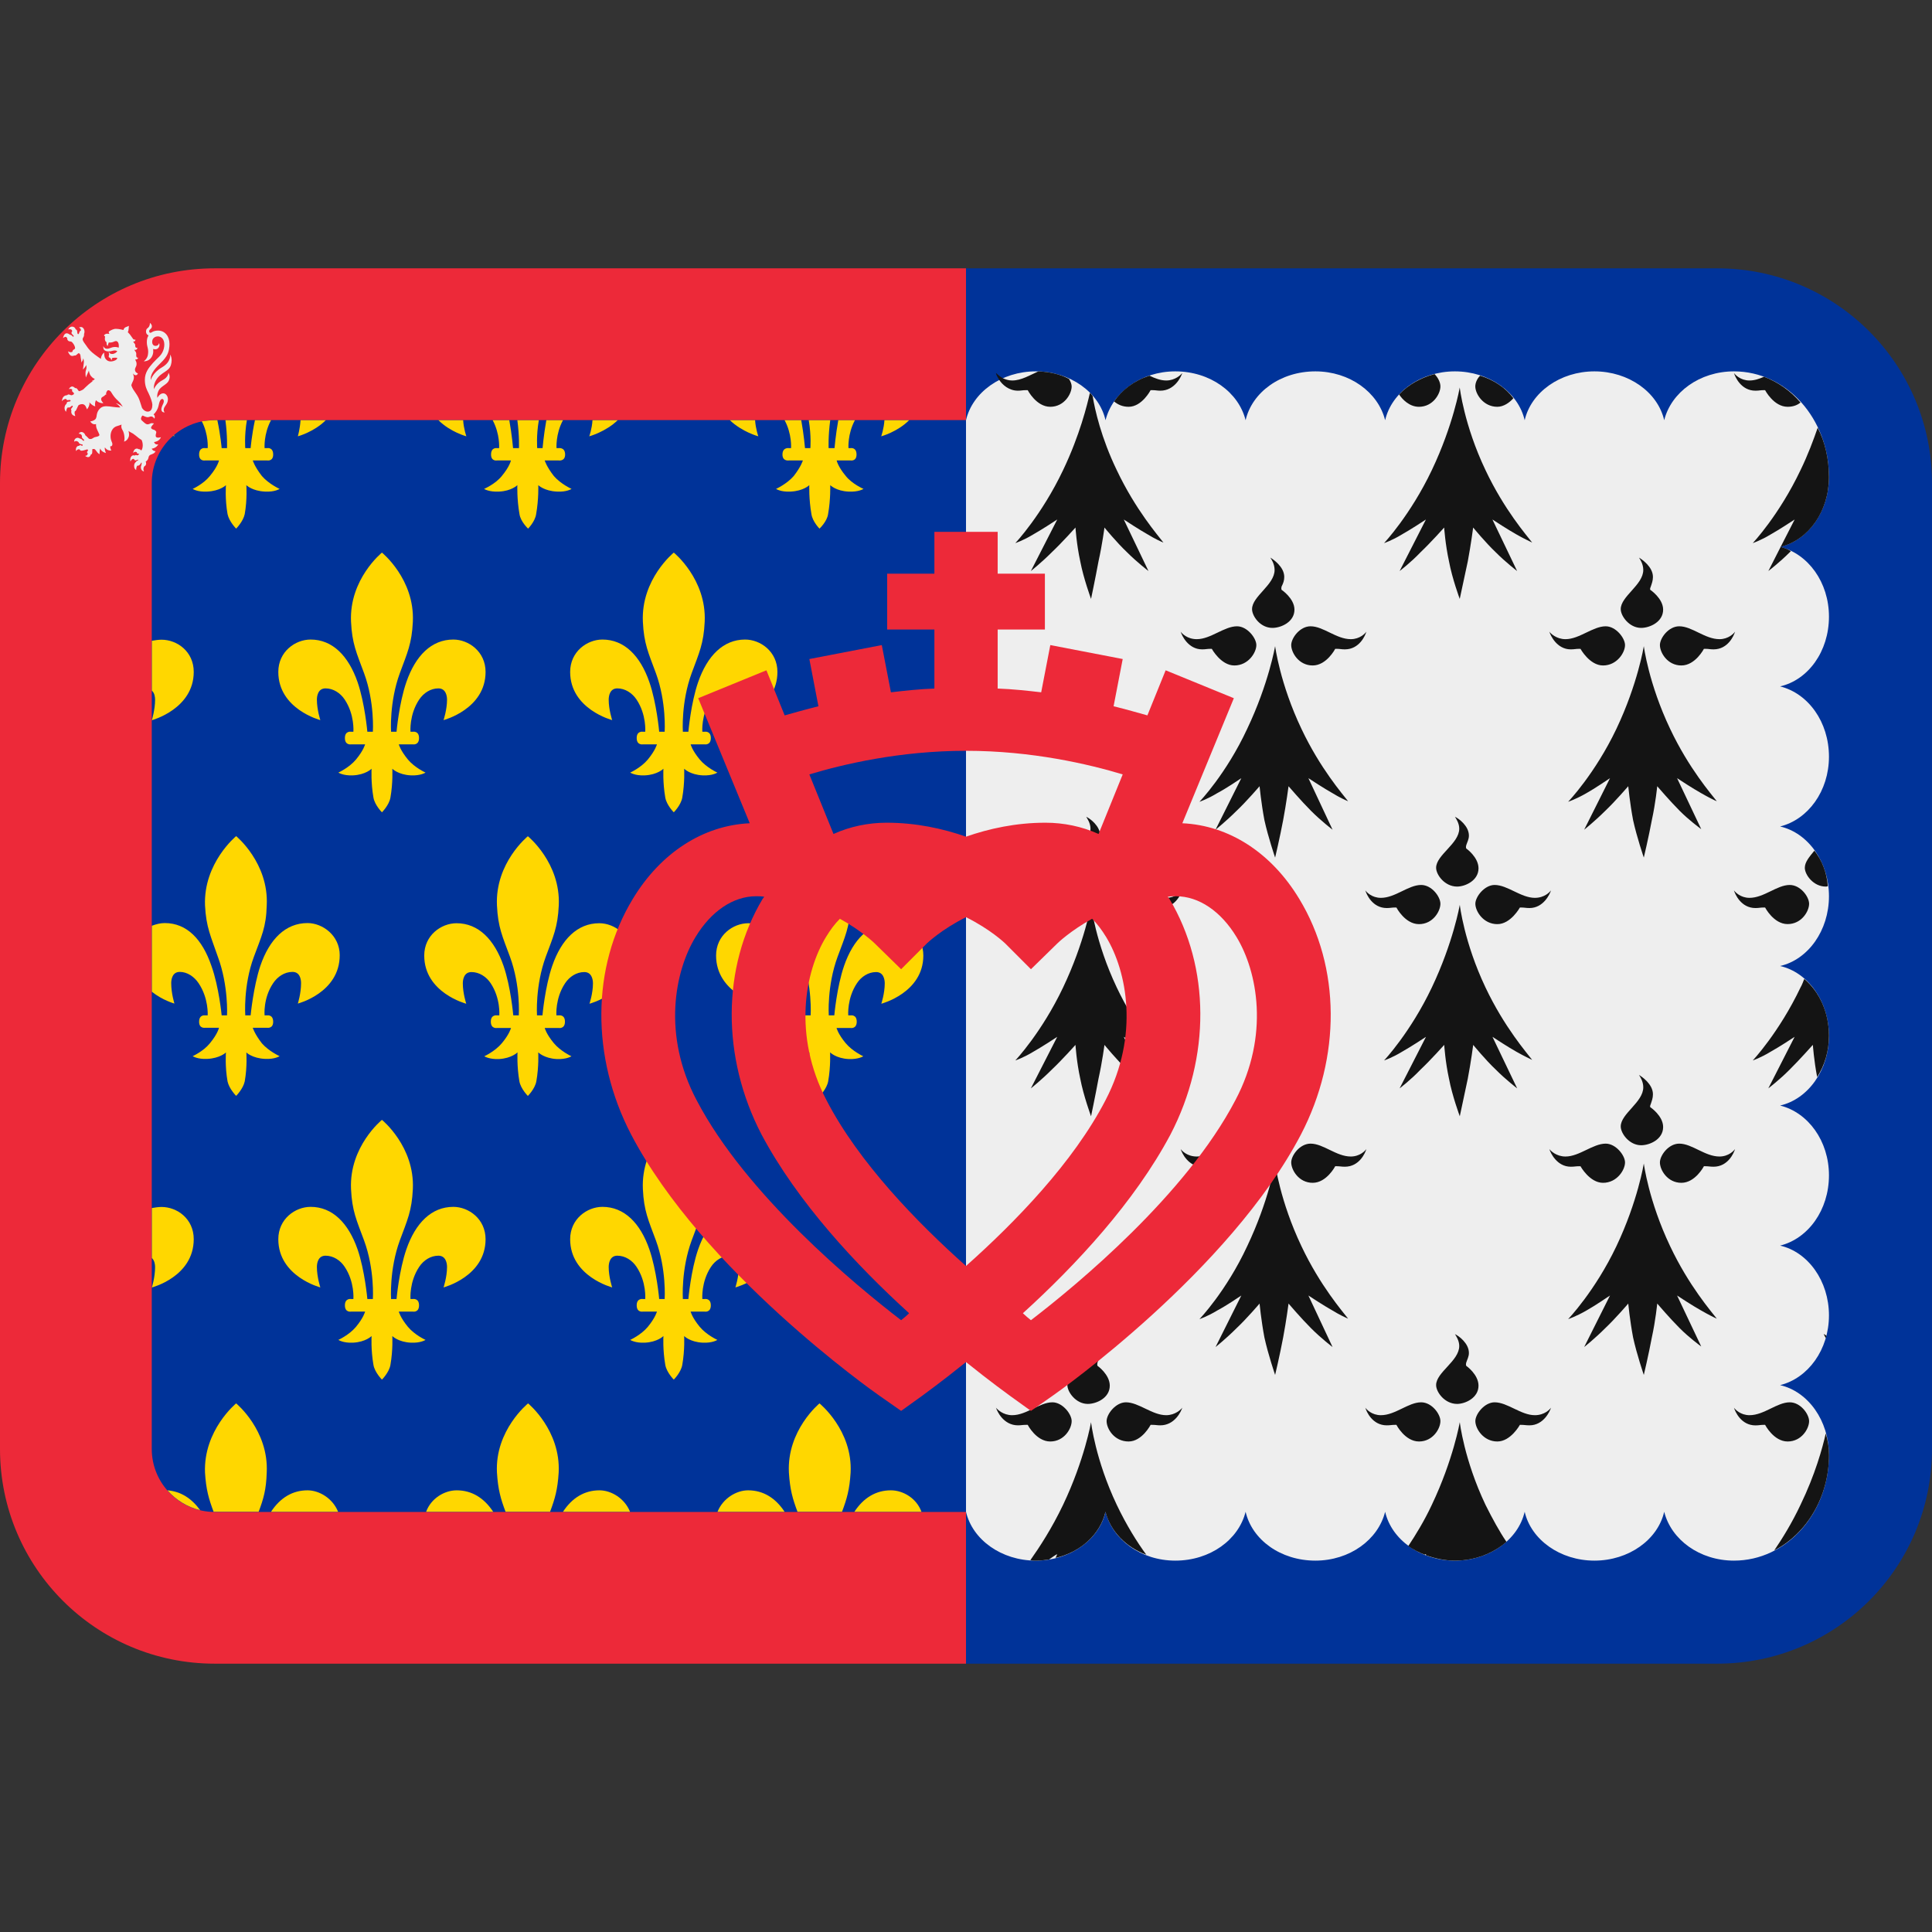 <svg xmlns:dc="http://purl.org/dc/elements/1.1/" xmlns:cc="http://creativecommons.org/ns#" xmlns:rdf="http://www.w3.org/1999/02/22-rdf-syntax-ns#" xmlns:svg="http://www.w3.org/2000/svg" xmlns="http://www.w3.org/2000/svg" viewBox="0 0 45 45" style="enable-background:new 0 0 45 45;" xml:space="preserve" version="1.1" id="svg2"><rect x="0" y="0" width="45" height="45" fill="#333333" stroke="none"/><defs id="defs6"><clipPath id="clipPath16" clipPathUnits="userSpaceOnUse"><path id="path18" d="M 0,36 36,36 36,0 0,0 0,36 Z"/></clipPath></defs><g transform="matrix(1.25,0,0,-1.25,0,45)" id="g10"><g id="g12"><g clip-path="url(#clipPath16)" id="g14"><g id="g30"><path id="path20" style="fill:#003399;fill-opacity:1;fill-rule:nonzero;stroke:none" d="m 18,31 h 14 c 2.209,0 4,-1.791 4,-4 V 9 C 36,6.791 34.209,5 32,5 H 18 Z"/></g><g id="g31"><path id="path22" style="fill:#eeeeee;fill-opacity:1;fill-rule:nonzero;stroke:none" d="m 33.17,23.21 c 0.521,-0.13 0.91,-0.66 0.91,-1.31 0,-0.64 -0.389,-1.17 -0.91,-1.3 0.521,-0.12 0.91,-0.66 0.91,-1.3 0,-0.64 -0.389,-1.18 -0.91,-1.3 0.521,-0.12 0.91,-0.66 0.91,-1.3 0,-0.64 -0.389,-1.18 -0.91,-1.3 0.521,-0.13 0.91,-0.66 0.91,-1.3 0,-0.65 -0.389,-1.18 -0.91,-1.31 0.521,-0.12 0.91,-0.66 0.91,-1.3 0,-0.64 -0.389,-1.17 -0.91,-1.3 0.521,-0.12 0.91,-0.66 0.91,-1.3 0,-1.09 -0.79,-1.97 -1.77,-1.97 -0.64,0 -1.17,0.39 -1.3,0.91 -0.12,-0.52 -0.66,-0.91 -1.3,-0.91 -0.64,0 -1.18,0.39 -1.3,0.91 -0.12,-0.52 -0.66,-0.91 -1.3,-0.91 -0.64,0 -1.18,0.39 -1.3,0.91 -0.13,-0.52 -0.66,-0.91 -1.3,-0.91 -0.65,0 -1.18,0.39 -1.3,0.91 -0.13,-0.52 -0.66,-0.91 -1.31,-0.91 -0.64,0 -1.169,0.39 -1.3,0.91 -0.119,-0.52 -0.659,-0.91 -1.3,-0.91 -0.64,0 -1.18,0.39 -1.3,0.91 v 20.34 c 0.12,0.52 0.66,0.91 1.3,0.91 0.641,0 1.181,-0.39 1.3,-0.91 0.131,0.52 0.66,0.91 1.3,0.91 0.65,0 1.18,-0.39 1.31,-0.91 0.12,0.52 0.65,0.91 1.3,0.91 0.64,0 1.17,-0.39 1.3,-0.91 0.12,0.52 0.66,0.91 1.3,0.91 0.64,0 1.18,-0.39 1.3,-0.91 0.12,0.52 0.66,0.91 1.3,0.91 0.64,0 1.18,-0.39 1.3,-0.91 0.13,0.52 0.66,0.91 1.3,0.91 0.98,0 1.77,-0.88 1.77,-1.97 0,-0.64 -0.389,-1.18 -0.91,-1.3 0.521,-0.13 0.91,-0.66 0.91,-1.3 0,-0.65 -0.389,-1.18 -0.91,-1.3"/></g><g id="g32"><path id="path30" style="fill:#141414;fill-opacity:1;fill-rule:nonzero;stroke:none" d="m 21.73,28.91 c -0.101,0 -0.211,0.04 -0.311,0.09 -0.28,-0.09 -0.509,-0.26 -0.66,-0.48 0.071,-0.06 0.16,-0.1 0.271,-0.1 0.25,0 0.41,0.31 0.41,0.31 h 0.029 c 0.071,0 0.09,-0.01 0.151,-0.01 0.269,0 0.389,0.26 0.41,0.33 -0.021,-0.03 -0.13,-0.14 -0.3,-0.14 m -0.341,-2.87 c 0.13,-0.08 0.24,-0.13 0.29,-0.15 -0.099,0.13 -0.519,0.61 -0.87,1.35 -0.29,0.6 -0.409,1.13 -0.449,1.38 -0.011,0.02 -0.03,0.04 -0.051,0.06 -0.05,-0.22 -0.189,-0.79 -0.5,-1.44 -0.399,-0.84 -0.89,-1.36 -0.89,-1.36 0,0 0.151,0.05 0.331,0.16 0.16,0.09 0.389,0.24 0.45,0.28 l -0.491,-0.96 c 0,0 0.201,0.16 0.39,0.35 0.191,0.18 0.441,0.46 0.441,0.46 0,0 0.019,-0.31 0.089,-0.63 0.061,-0.32 0.201,-0.7 0.201,-0.7 0,0 0.08,0.38 0.139,0.7 0.071,0.32 0.111,0.63 0.111,0.63 0,0 0.229,-0.28 0.42,-0.46 0.19,-0.19 0.4,-0.35 0.4,-0.35 l -0.46,0.96 c 0.06,-0.04 0.29,-0.19 0.449,-0.28 m -1.47,2.9 c -0.169,0.09 -0.36,0.13 -0.57,0.14 -0.159,-0.07 -0.319,-0.17 -0.489,-0.17 -0.07,0 -0.12,0.02 -0.17,0.04 -0.07,0.04 -0.12,0.09 -0.131,0.1 0,-0.03 0.03,-0.08 0.061,-0.13 0.059,-0.09 0.179,-0.2 0.349,-0.2 0.061,0 0.08,0.01 0.151,0.01 h 0.03 c 0,0 0.159,-0.31 0.42,-0.31 0.26,0 0.399,0.24 0.399,0.38 0,0.04 -0.019,0.09 -0.05,0.14"/><path id="path31" style="fill:#141414;fill-opacity:1;fill-rule:nonzero;stroke:none" d="m 28.6,19.27 c -0.26,0 -0.51,0.24 -0.75,0.24 -0.189,0 -0.359,-0.22 -0.359,-0.35 0,-0.14 0.149,-0.38 0.41,-0.38 0.25,0 0.42,0.31 0.42,0.31 h 0.019 c 0.071,0 0.09,-0.01 0.16,-0.01 0.26,0 0.38,0.26 0.401,0.33 -0.021,-0.03 -0.12,-0.14 -0.301,-0.14 m -0.34,-2.87 c 0.141,-0.08 0.25,-0.13 0.29,-0.15 -0.099,0.13 -0.519,0.61 -0.87,1.35 -0.399,0.84 -0.479,1.54 -0.479,1.54 0,0 -0.121,-0.7 -0.521,-1.54 -0.399,-0.84 -0.89,-1.36 -0.89,-1.36 0,0 0.151,0.05 0.331,0.16 0.16,0.09 0.389,0.24 0.45,0.28 l -0.491,-0.96 c 0,0 0.21,0.16 0.39,0.35 0.191,0.18 0.441,0.46 0.441,0.46 0,0 0.019,-0.31 0.089,-0.63 0.06,-0.32 0.201,-0.7 0.201,-0.7 0,0 0.08,0.38 0.149,0.7 0.061,0.32 0.101,0.63 0.101,0.63 0,0 0.229,-0.28 0.42,-0.46 0.189,-0.19 0.399,-0.35 0.399,-0.35 l -0.46,0.96 c 0.061,-0.04 0.29,-0.19 0.45,-0.28 m -1.779,3.11 c -0.24,0 -0.481,-0.24 -0.75,-0.24 -0.171,0 -0.271,0.11 -0.29,0.14 0.019,-0.07 0.13,-0.33 0.399,-0.33 0.071,0 0.09,0.01 0.151,0.01 h 0.029 c 0,0 0.16,-0.31 0.421,-0.31 0.26,0 0.399,0.24 0.399,0.38 0,0.13 -0.16,0.35 -0.359,0.35 m 0.84,0.68 c 0,0 -0.011,0.02 0,0.06 0.019,0.06 0.05,0.11 0.05,0.18 0,0.18 -0.191,0.32 -0.26,0.35 0.019,-0.03 0.08,-0.12 0.08,-0.22 0,-0.28 -0.431,-0.49 -0.431,-0.73 0,-0.13 0.16,-0.35 0.391,-0.35 0.149,0 0.399,0.11 0.399,0.34 0,0.21 -0.229,0.37 -0.229,0.37"/><path id="path32" style="fill:#141414;fill-opacity:1;fill-rule:nonzero;stroke:none" d="m 33.62,17.76 c -0.021,-0.05 -0.04,-0.11 -0.07,-0.16 -0.4,-0.84 -0.89,-1.36 -0.89,-1.36 0,0 0.149,0.05 0.33,0.161 0.16,0.089 0.39,0.239 0.45,0.279 l -0.49,-0.96 c 0,0 0.21,0.16 0.399,0.351 0.181,0.179 0.431,0.46 0.431,0.46 0,0 0.02,-0.291 0.08,-0.601 0.14,0.221 0.22,0.48 0.22,0.77 0,0.44 -0.18,0.82 -0.46,1.06 m -0.271,1.75 c -0.239,0 -0.479,-0.24 -0.75,-0.24 -0.169,0 -0.269,0.11 -0.29,0.14 0.021,-0.07 0.131,-0.33 0.401,-0.33 0.07,0 0.09,0.01 0.15,0.01 h 0.03 c 0,0 0.16,-0.309 0.419,-0.309 0.261,0 0.401,0.239 0.401,0.379 0,0.13 -0.16,0.35 -0.361,0.35 m 0.46,0.64 c -0.089,-0.11 -0.179,-0.21 -0.179,-0.32 0,-0.13 0.16,-0.35 0.389,-0.35 0.011,0 0.031,0 0.04,0.01 -0.019,0.25 -0.109,0.48 -0.25,0.66"/><path id="path33" style="fill:#141414;fill-opacity:1;fill-rule:nonzero;stroke:none" d="m 21.73,19.27 c -0.261,0 -0.511,0.24 -0.75,0.24 -0.19,0 -0.36,-0.22 -0.36,-0.35 0,-0.14 0.139,-0.38 0.41,-0.38 0.25,0 0.41,0.31 0.41,0.31 h 0.029 c 0.071,0 0.09,-0.01 0.151,-0.01 0.269,0 0.389,0.26 0.41,0.33 -0.021,-0.03 -0.13,-0.14 -0.3,-0.14 m -0.341,-2.87 c 0.13,-0.08 0.24,-0.13 0.29,-0.15 -0.099,0.13 -0.519,0.61 -0.87,1.35 -0.399,0.84 -0.479,1.54 -0.479,1.54 0,0 -0.121,-0.7 -0.521,-1.54 -0.399,-0.84 -0.89,-1.36 -0.89,-1.36 0,0 0.151,0.05 0.331,0.16 0.16,0.09 0.389,0.24 0.45,0.28 l -0.491,-0.96 c 0,0 0.201,0.16 0.39,0.35 0.191,0.18 0.441,0.46 0.441,0.46 0,0 0.019,-0.31 0.089,-0.63 0.061,-0.32 0.201,-0.7 0.201,-0.7 0,0 0.08,0.38 0.139,0.7 0.071,0.32 0.111,0.63 0.111,0.63 0,0 0.229,-0.28 0.42,-0.46 0.19,-0.19 0.4,-0.35 0.4,-0.35 l -0.46,0.96 c 0.06,-0.04 0.29,-0.19 0.449,-0.28 m -1.779,3.11 c -0.24,0 -0.481,-0.24 -0.75,-0.24 -0.17,0 -0.28,0.11 -0.301,0.14 0.021,-0.07 0.141,-0.33 0.41,-0.33 0.061,0 0.08,0.01 0.151,0.01 h 0.03 c 0,0 0.159,-0.31 0.42,-0.31 0.26,0 0.399,0.24 0.399,0.38 0,0.13 -0.17,0.35 -0.359,0.35 m 0.84,0.68 c 0,0 -0.01,0.02 0,0.06 0.019,0.06 0.05,0.11 0.05,0.18 0,0.18 -0.191,0.32 -0.26,0.35 0.019,-0.03 0.08,-0.12 0.08,-0.22 0,-0.28 -0.431,-0.49 -0.431,-0.73 0,-0.13 0.16,-0.35 0.38,-0.35 0.16,0 0.41,0.11 0.41,0.34 0,0.21 -0.229,0.37 -0.229,0.37"/><path id="path34" style="fill:#141414;fill-opacity:1;fill-rule:nonzero;stroke:none" d="m 25.17,14.45 c -0.27,0 -0.51,0.24 -0.75,0.24 -0.2,0 -0.36,-0.22 -0.36,-0.35 0,-0.14 0.14,-0.38 0.4,-0.38 0.26,0 0.42,0.309 0.42,0.309 h 0.03 c 0.06,0 0.08,-0.009 0.15,-0.009 0.27,0 0.381,0.259 0.4,0.33 -0.019,-0.031 -0.12,-0.14 -0.29,-0.14 m -0.05,-3.021 c -0.1,0.13 -0.52,0.611 -0.87,1.351 -0.4,0.84 -0.49,1.54 -0.49,1.54 0,0 -0.12,-0.7 -0.52,-1.54 -0.39,-0.84 -0.89,-1.36 -0.89,-1.36 0,0 0.15,0.05 0.33,0.16 0.17,0.09 0.39,0.24 0.45,0.28 l -0.48,-0.96 c 0,0 0.2,0.159 0.39,0.35 0.191,0.179 0.43,0.46 0.43,0.46 0,0 0.03,-0.31 0.09,-0.63 0.07,-0.32 0.2,-0.7 0.2,-0.7 0,0 0.09,0.38 0.15,0.7 0.06,0.32 0.1,0.63 0.1,0.63 0,0 0.24,-0.281 0.42,-0.46 0.19,-0.191 0.4,-0.35 0.4,-0.35 l -0.45,0.96 c 0.061,-0.04 0.29,-0.19 0.45,-0.28 0.13,-0.08 0.24,-0.13 0.29,-0.151 m -2.07,3.261 c -0.24,0 -0.49,-0.24 -0.75,-0.24 -0.18,0 -0.28,0.109 -0.3,0.14 0.02,-0.071 0.14,-0.33 0.4,-0.33 0.07,0 0.09,0.009 0.15,0.009 h 0.03 c 0,0 0.17,-0.309 0.42,-0.309 0.26,0 0.41,0.24 0.41,0.38 0,0.13 -0.17,0.35 -0.36,0.35 m 0.83,0.68 c 0,0 -0.01,0.019 0,0.059 0.03,0.061 0.05,0.111 0.05,0.181 0,0.19 -0.21,0.33 -0.26,0.36 0.021,-0.03 0.08,-0.121 0.08,-0.23 0,-0.28 -0.42,-0.49 -0.42,-0.73 0,-0.13 0.151,-0.35 0.38,-0.35 0.16,0 0.41,0.109 0.41,0.34 0,0.21 -0.24,0.37 -0.24,0.37"/><path id="path35" style="fill:#141414;fill-opacity:1;fill-rule:nonzero;stroke:none" d="m 32.04,14.45 c -0.271,0 -0.51,0.24 -0.75,0.24 -0.2,0 -0.36,-0.22 -0.36,-0.35 0,-0.14 0.14,-0.38 0.4,-0.38 0.26,0 0.42,0.309 0.42,0.309 h 0.03 c 0.06,0 0.08,-0.009 0.15,-0.009 0.27,0 0.38,0.259 0.4,0.33 -0.02,-0.031 -0.12,-0.14 -0.29,-0.14 m -0.05,-3.021 c -0.1,0.13 -0.52,0.611 -0.87,1.351 -0.4,0.84 -0.49,1.54 -0.49,1.54 0,0 -0.111,-0.7 -0.51,-1.54 -0.4,-0.84 -0.9,-1.36 -0.9,-1.36 0,0 0.15,0.05 0.34,0.16 0.16,0.09 0.38,0.24 0.44,0.28 l -0.481,-0.96 c 0,0 0.201,0.159 0.391,0.35 0.19,0.179 0.43,0.46 0.43,0.46 0,0 0.03,-0.31 0.09,-0.63 0.07,-0.32 0.2,-0.7 0.2,-0.7 0,0 0.09,0.38 0.15,0.7 0.07,0.32 0.1,0.63 0.1,0.63 0,0 0.24,-0.281 0.42,-0.46 0.17,-0.17 0.36,-0.31 0.4,-0.34 l -0.45,0.95 c 0.06,-0.04 0.29,-0.19 0.45,-0.28 0.14,-0.08 0.24,-0.13 0.29,-0.151 m -2.07,3.261 c -0.24,0 -0.49,-0.24 -0.75,-0.24 -0.17,0 -0.28,0.109 -0.3,0.14 0.02,-0.071 0.14,-0.33 0.399,-0.33 0.071,0 0.091,0.009 0.151,0.009 h 0.03 c 0,0 0.17,-0.309 0.42,-0.309 0.26,0 0.41,0.24 0.41,0.38 0,0.13 -0.17,0.35 -0.36,0.35 m 0.83,0.68 c 0,0 -0.01,0.019 0.01,0.059 0.02,0.061 0.04,0.111 0.04,0.181 0,0.19 -0.21,0.33 -0.26,0.36 0.02,-0.03 0.08,-0.121 0.08,-0.23 0,-0.28 -0.42,-0.49 -0.42,-0.73 0,-0.13 0.16,-0.35 0.38,-0.35 0.16,0 0.41,0.109 0.41,0.34 0,0.21 -0.24,0.37 -0.24,0.37"/><path id="path36" style="fill:#141414;fill-opacity:1;fill-rule:nonzero;stroke:none" d="m 28.6,9.63 c -0.26,0 -0.51,0.24 -0.75,0.24 -0.189,0 -0.359,-0.219 -0.359,-0.35 0,-0.14 0.149,-0.38 0.41,-0.38 0.25,0 0.42,0.31 0.42,0.31 h 0.019 c 0.071,0 0.09,-0.009 0.16,-0.009 0.26,0 0.38,0.259 0.401,0.329 -0.021,-0.03 -0.12,-0.14 -0.301,-0.14 m -0.92,-1.67 c -0.399,0.84 -0.479,1.54 -0.479,1.54 0,0 -0.121,-0.7 -0.521,-1.54 -0.14,-0.3 -0.3,-0.559 -0.439,-0.769 0.089,-0.061 0.2,-0.121 0.309,-0.161 0.01,0.01 0.01,0.01 0.021,0.01 v -0.02 c 0.17,-0.06 0.349,-0.1 0.54,-0.1 0.38,0 0.719,0.14 0.96,0.35 -0.13,0.19 -0.261,0.43 -0.391,0.69 m -1.199,1.91 c -0.24,0 -0.481,-0.24 -0.75,-0.24 -0.171,0 -0.271,0.11 -0.29,0.14 0.019,-0.07 0.13,-0.329 0.399,-0.329 0.071,0 0.09,0.009 0.151,0.009 h 0.029 c 0,0 0.16,-0.31 0.421,-0.31 0.26,0 0.399,0.24 0.399,0.38 0,0.131 -0.16,0.35 -0.359,0.35 m 0.84,0.68 c 0,0 -0.011,0.02 0,0.06 0.019,0.06 0.05,0.11 0.05,0.18 0,0.18 -0.191,0.32 -0.26,0.35 0.019,-0.03 0.08,-0.12 0.08,-0.22 0,-0.28 -0.431,-0.49 -0.431,-0.729 0,-0.131 0.16,-0.351 0.391,-0.351 0.149,0 0.399,0.11 0.399,0.34 0,0.21 -0.229,0.37 -0.229,0.37"/><path id="path37" style="fill:#141414;fill-opacity:1;fill-rule:nonzero;stroke:none" d="m 34.02,9.29 c -0.06,-0.271 -0.199,-0.771 -0.47,-1.33 -0.16,-0.34 -0.34,-0.63 -0.49,-0.85 0.601,0.31 1.021,0.99 1.021,1.78 0,0.14 -0.021,0.27 -0.061,0.4 m -0.67,0.58 c -0.239,0 -0.479,-0.24 -0.75,-0.24 -0.17,0 -0.269,0.11 -0.29,0.139 0.021,-0.069 0.131,-0.329 0.4,-0.329 0.071,0 0.09,0.01 0.151,0.01 h 0.029 c 0,0 0.16,-0.31 0.42,-0.31 0.261,0 0.4,0.24 0.4,0.379 0,0.131 -0.16,0.351 -0.36,0.351 m 0.631,1.27 c 0.01,-0.01 0.019,-0.04 0.039,-0.07 0.011,0.01 0.011,0.03 0.011,0.04 -0.021,0.02 -0.04,0.03 -0.05,0.03"/><path id="path38" style="fill:#141414;fill-opacity:1;fill-rule:nonzero;stroke:none" d="m 21.73,9.63 c -0.261,0 -0.511,0.24 -0.75,0.24 -0.19,0 -0.36,-0.219 -0.36,-0.35 0,-0.14 0.139,-0.38 0.41,-0.38 0.25,0 0.41,0.31 0.41,0.31 h 0.029 c 0.071,0 0.09,-0.009 0.151,-0.009 0.269,0 0.389,0.259 0.41,0.329 -0.021,-0.03 -0.13,-0.14 -0.3,-0.14 m -0.921,-1.67 c -0.399,0.84 -0.479,1.54 -0.479,1.54 0,0 -0.121,-0.7 -0.521,-1.54 -0.21,-0.44 -0.439,-0.79 -0.609,-1.03 0.03,-0.01 0.069,-0.01 0.099,-0.01 0.09,0 0.17,0.01 0.25,0.021 l 0.01,0.009 c 0.061,0.04 0.11,0.08 0.141,0.09 l -0.031,-0.07 c 0.47,0.11 0.831,0.44 0.93,0.86 0.091,-0.36 0.381,-0.66 0.761,-0.8 -0.17,0.23 -0.37,0.55 -0.551,0.93 m -1.199,1.91 c -0.24,0 -0.481,-0.24 -0.75,-0.24 -0.17,0 -0.28,0.11 -0.301,0.14 0.021,-0.07 0.141,-0.329 0.41,-0.329 0.061,0 0.08,0.009 0.151,0.009 h 0.03 c 0,0 0.159,-0.31 0.42,-0.31 0.26,0 0.399,0.24 0.399,0.38 0,0.131 -0.17,0.35 -0.359,0.35 m 0.84,0.68 c 0,0 -0.01,0.02 0,0.06 0.019,0.06 0.05,0.11 0.05,0.18 0,0.18 -0.191,0.32 -0.26,0.35 0.019,-0.03 0.08,-0.12 0.08,-0.22 0,-0.28 -0.431,-0.49 -0.431,-0.729 0,-0.131 0.16,-0.351 0.38,-0.351 0.16,0 0.41,0.11 0.41,0.34 0,0.21 -0.229,0.37 -0.229,0.37"/><path id="path39" style="fill:#141414;fill-opacity:1;fill-rule:nonzero;stroke:none" d="m 25.17,24.09 c -0.27,0 -0.51,0.24 -0.75,0.24 -0.2,0 -0.36,-0.22 -0.36,-0.35 0,-0.14 0.14,-0.38 0.4,-0.38 0.26,0 0.42,0.31 0.42,0.31 h 0.03 c 0.06,0 0.08,-0.01 0.15,-0.01 0.27,0 0.381,0.26 0.4,0.33 -0.019,-0.03 -0.12,-0.14 -0.29,-0.14 m -0.05,-3.02 c -0.1,0.13 -0.52,0.61 -0.87,1.35 -0.4,0.84 -0.49,1.54 -0.49,1.54 0,0 -0.12,-0.7 -0.52,-1.54 -0.39,-0.84 -0.89,-1.36 -0.89,-1.36 0,0 0.15,0.05 0.33,0.16 0.17,0.09 0.39,0.24 0.45,0.28 l -0.48,-0.96 c 0,0 0.2,0.16 0.39,0.35 0.191,0.18 0.43,0.46 0.43,0.46 0,0 0.03,-0.31 0.09,-0.63 0.07,-0.32 0.2,-0.7 0.2,-0.7 0,0 0.09,0.38 0.15,0.7 0.06,0.32 0.1,0.63 0.1,0.63 0,0 0.24,-0.28 0.42,-0.46 0.19,-0.19 0.4,-0.35 0.4,-0.35 l -0.45,0.96 c 0.061,-0.04 0.29,-0.19 0.45,-0.28 0.13,-0.08 0.24,-0.13 0.29,-0.15 m -2.07,3.26 c -0.24,0 -0.49,-0.24 -0.75,-0.24 -0.18,0 -0.28,0.11 -0.3,0.14 0.02,-0.07 0.14,-0.33 0.4,-0.33 0.07,0 0.09,0.01 0.15,0.01 h 0.03 c 0,0 0.17,-0.31 0.42,-0.31 0.26,0 0.41,0.24 0.41,0.38 0,0.13 -0.17,0.35 -0.36,0.35 m 0.83,0.68 c 0,0 -0.01,0.02 0,0.06 0.03,0.06 0.05,0.11 0.05,0.18 0,0.19 -0.21,0.33 -0.26,0.36 0.021,-0.03 0.08,-0.12 0.08,-0.23 0,-0.28 -0.42,-0.49 -0.42,-0.73 0,-0.13 0.151,-0.35 0.38,-0.35 0.16,0 0.41,0.11 0.41,0.34 0,0.21 -0.24,0.37 -0.24,0.37"/><path id="path40" style="fill:#141414;fill-opacity:1;fill-rule:nonzero;stroke:none" d="m 32.04,24.09 c -0.271,0 -0.51,0.24 -0.75,0.24 -0.2,0 -0.36,-0.22 -0.36,-0.35 0,-0.14 0.14,-0.38 0.4,-0.38 0.26,0 0.42,0.31 0.42,0.31 h 0.03 c 0.06,0 0.08,-0.01 0.15,-0.01 0.27,0 0.38,0.26 0.4,0.33 -0.02,-0.03 -0.12,-0.14 -0.29,-0.14 m -0.05,-3.02 c -0.1,0.13 -0.52,0.61 -0.87,1.35 -0.4,0.84 -0.49,1.54 -0.49,1.54 0,0 -0.111,-0.7 -0.51,-1.54 -0.4,-0.84 -0.9,-1.36 -0.9,-1.36 0,0 0.15,0.05 0.34,0.16 0.16,0.09 0.38,0.24 0.44,0.28 l -0.481,-0.96 c 0,0 0.201,0.16 0.391,0.35 0.19,0.18 0.43,0.46 0.43,0.46 0,0 0.03,-0.31 0.09,-0.63 0.07,-0.32 0.2,-0.7 0.2,-0.7 0,0 0.09,0.38 0.15,0.7 0.07,0.32 0.1,0.63 0.1,0.63 0,0 0.24,-0.28 0.42,-0.46 0.17,-0.17 0.36,-0.31 0.4,-0.34 l -0.45,0.95 c 0.06,-0.04 0.29,-0.19 0.45,-0.28 0.14,-0.08 0.24,-0.13 0.29,-0.15 m -2.07,3.26 c -0.24,0 -0.49,-0.24 -0.75,-0.24 -0.17,0 -0.28,0.11 -0.3,0.14 0.02,-0.07 0.14,-0.33 0.399,-0.33 0.071,0 0.091,0.01 0.151,0.01 h 0.03 c 0,0 0.17,-0.31 0.42,-0.31 0.26,0 0.41,0.24 0.41,0.38 0,0.13 -0.17,0.35 -0.36,0.35 m 0.83,0.68 c 0,0 -0.01,0.02 0.01,0.06 0.02,0.06 0.04,0.11 0.04,0.18 0,0.19 -0.21,0.33 -0.26,0.36 0.02,-0.03 0.08,-0.12 0.08,-0.23 0,-0.28 -0.42,-0.49 -0.42,-0.73 0,-0.13 0.16,-0.35 0.38,-0.35 0.16,0 0.41,0.11 0.41,0.34 0,0.21 -0.24,0.37 -0.24,0.37"/><path id="path41" style="fill:#141414;fill-opacity:1;fill-rule:nonzero;stroke:none" d="m 27.58,29 c -0.061,-0.06 -0.09,-0.14 -0.09,-0.2 0,-0.14 0.15,-0.38 0.41,-0.38 0.119,0 0.23,0.08 0.3,0.16 -0.141,0.19 -0.36,0.34 -0.62,0.42 m 0.68,-2.96 c 0.14,-0.08 0.25,-0.13 0.29,-0.15 -0.1,0.13 -0.52,0.61 -0.87,1.35 -0.4,0.84 -0.48,1.54 -0.48,1.54 0,0 -0.12,-0.7 -0.52,-1.54 -0.4,-0.84 -0.89,-1.36 -0.89,-1.36 0,0 0.15,0.05 0.33,0.16 0.16,0.09 0.39,0.24 0.45,0.28 l -0.49,-0.96 c 0,0 0.21,0.16 0.39,0.35 0.19,0.18 0.44,0.46 0.44,0.46 0,0 0.02,-0.31 0.09,-0.63 0.059,-0.32 0.2,-0.7 0.2,-0.7 0,0 0.08,0.38 0.15,0.7 0.06,0.32 0.1,0.63 0.1,0.63 0,0 0.23,-0.28 0.42,-0.46 0.189,-0.19 0.399,-0.35 0.399,-0.35 l -0.46,0.96 c 0.061,-0.04 0.291,-0.19 0.451,-0.28 m -1.53,2.99 c -0.26,-0.07 -0.49,-0.2 -0.66,-0.38 0.06,-0.09 0.19,-0.23 0.37,-0.23 0.26,0 0.4,0.24 0.4,0.38 0,0.07 -0.04,0.16 -0.11,0.23"/><path id="path42" style="fill:#141414;fill-opacity:1;fill-rule:nonzero;stroke:none" d="m 33.18,25.81 -0.229,-0.45 c 0,0 0.209,0.16 0.399,0.35 0.011,0.01 0.011,0.01 0.02,0.02 -0.06,0.04 -0.12,0.06 -0.19,0.08 m 0.69,2.22 c -0.08,-0.23 -0.179,-0.5 -0.32,-0.79 -0.399,-0.84 -0.89,-1.36 -0.89,-1.36 0,0 0.15,0.05 0.331,0.16 0.16,0.09 0.389,0.24 0.45,0.28 l -0.261,-0.51 c 0.521,0.13 0.9,0.66 0.9,1.3 0,0.33 -0.07,0.65 -0.21,0.92 m -1,0.95 c -0.089,-0.04 -0.179,-0.07 -0.27,-0.07 -0.17,0 -0.27,0.11 -0.29,0.14 0.02,-0.07 0.131,-0.33 0.4,-0.33 0.071,0 0.09,0.01 0.151,0.01 h 0.029 c 0,0 0.16,-0.31 0.42,-0.31 0.1,0 0.181,0.03 0.24,0.08 -0.189,0.22 -0.42,0.38 -0.68,0.48"/></g><g id="g33"><path id="path24" style="fill:#ed2939;fill-opacity:1;fill-rule:nonzero;stroke:none" d="M 18,5 H 4 C 1.791,5 0,6.791 0,9 v 18 c 0,2.209 1.791,4 4,4 h 14 z"/></g><g id="g34"><path id="path26" style="fill:#003399;fill-opacity:1;fill-rule:nonzero;stroke:none" d="M 18,28.172 H 4 c -0.646,0 -1.172,-0.526 -1.172,-1.172 v -18 c 0,-0.647 0.526,-1.173 1.172,-1.173 h 14 z"/></g><g id="g35"><path id="path43" style="fill:#ffd700;fill-opacity:1;fill-rule:nonzero;stroke:none" d="m 3.61,23.48 c 0,-0.69 -0.78,-0.9 -0.78,-0.9 0,0 0.06,0.2 0.06,0.38 0,0.05 -0.01,0.13 -0.06,0.17 v 0.93 c 0.06,0.01 0.12,0.02 0.18,0.02 0.29,0 0.6,-0.22 0.6,-0.6"/><path id="path44" style="fill:#ffd700;fill-opacity:1;fill-rule:nonzero;stroke:none" d="m 3.61,12.91 c 0,-0.7 -0.78,-0.9 -0.78,-0.9 0,0 0.06,0.19 0.06,0.379 0,0.051 -0.01,0.121 -0.06,0.17 v 0.931 c 0.06,0.01 0.12,0.02 0.18,0.02 0.29,0 0.6,-0.22 0.6,-0.6"/><path id="path45" style="fill:#ffd700;fill-opacity:1;fill-rule:nonzero;stroke:none" d="m 3.24,27.89 c 0.01,-0.01 0.01,-0.02 0.01,-0.02 0,0 -0.01,0 -0.02,0.01 0,0.01 0.01,0.01 0.01,0.01"/><path id="path46" style="fill:#ffd700;fill-opacity:1;fill-rule:nonzero;stroke:none" d="m 4.88,27.13 c 0.13,-0.15 0.33,-0.24 0.33,-0.24 0,0 -0.09,-0.06 -0.27,-0.05 -0.24,0.01 -0.35,0.12 -0.35,0.12 0,0 0.02,-0.26 -0.03,-0.54 -0.03,-0.14 -0.16,-0.27 -0.16,-0.27 0,0 -0.13,0.13 -0.16,0.27 -0.05,0.28 -0.03,0.54 -0.03,0.54 0,0 -0.11,-0.11 -0.35,-0.12 -0.18,-0.01 -0.27,0.05 -0.27,0.05 0,0 0.2,0.09 0.32,0.24 0.15,0.18 0.17,0.29 0.17,0.29 h -0.26 c 0,0 -0.11,-0.02 -0.11,0.11 0,0.14 0.11,0.12 0.11,0.12 h 0.05 c 0,0 0.02,0.25 -0.11,0.5 0.08,0.01 0.16,0.02 0.24,0.02 h 0.05 c 0.06,-0.28 0.08,-0.52 0.08,-0.52 h 0.1 c 0,0 0.01,0.22 -0.03,0.52 h 0.4 c -0.05,-0.3 -0.03,-0.52 -0.03,-0.52 h 0.1 c 0,0 0.02,0.24 0.08,0.52 h 0.3 c -0.14,-0.26 -0.12,-0.52 -0.12,-0.52 h 0.05 c 0,0 0.11,0.02 0.11,-0.12 0,-0.13 -0.11,-0.11 -0.11,-0.11 h -0.27 c 0,0 0.03,-0.11 0.17,-0.29"/><path id="path47" style="fill:#ffd700;fill-opacity:1;fill-rule:nonzero;stroke:none" d="m 6.07,28.17 c -0.22,-0.22 -0.52,-0.3 -0.52,-0.3 0,0 0.04,0.14 0.05,0.3 z"/><path id="path48" style="fill:#ffd700;fill-opacity:1;fill-rule:nonzero;stroke:none" d="m 6.33,18.2 c 0,-0.7 -0.78,-0.9 -0.78,-0.9 0,0 0.06,0.19 0.06,0.38 0,0.07 -0.02,0.21 -0.16,0.21 -0.15,0 -0.28,-0.09 -0.36,-0.21 -0.19,-0.28 -0.16,-0.6 -0.16,-0.6 h 0.05 c 0,0 0.11,0.019 0.11,-0.12 0,-0.13 -0.11,-0.111 -0.11,-0.111 h -0.27 c 0,0 0.03,-0.109 0.17,-0.29 0.13,-0.149 0.33,-0.239 0.33,-0.239 0,0 -0.09,-0.06 -0.27,-0.051 -0.24,0.011 -0.35,0.12 -0.35,0.12 0,0 0.02,-0.259 -0.03,-0.54 -0.03,-0.139 -0.16,-0.269 -0.16,-0.269 0,0 -0.13,0.13 -0.16,0.269 -0.05,0.281 -0.03,0.54 -0.03,0.54 0,0 -0.11,-0.109 -0.35,-0.12 -0.18,-0.009 -0.27,0.051 -0.27,0.051 0,0 0.2,0.09 0.32,0.239 0.15,0.181 0.17,0.29 0.17,0.29 h -0.26 c 0,0 -0.11,-0.019 -0.11,0.111 0,0.139 0.11,0.12 0.11,0.12 h 0.05 c 0,0 0.02,0.32 -0.17,0.6 -0.08,0.12 -0.21,0.21 -0.35,0.21 -0.14,0 -0.16,-0.14 -0.16,-0.21 0,-0.19 0.06,-0.38 0.06,-0.38 0,0 -0.22,0.06 -0.42,0.22 v 1.23 c 0.08,0.03 0.16,0.05 0.24,0.05 0.41,0 0.7,-0.3 0.87,-0.8 0.14,-0.39 0.19,-0.92 0.19,-0.92 h 0.1 c 0,0 0.03,0.55 -0.17,1.09 -0.13,0.38 -0.22,0.55 -0.24,0.96 -0.03,0.79 0.58,1.29 0.58,1.29 0,0 0.61,-0.5 0.57,-1.29 -0.01,-0.41 -0.1,-0.58 -0.24,-0.96 -0.2,-0.54 -0.16,-1.09 -0.16,-1.09 h 0.1 c 0,0 0.05,0.53 0.18,0.92 0.17,0.5 0.47,0.8 0.88,0.8 0.28,0 0.6,-0.23 0.6,-0.6"/><path id="path49" style="fill:#ffd700;fill-opacity:1;fill-rule:nonzero;stroke:none" d="m 3.12,8.23 c 0.25,-0.021 0.45,-0.15 0.61,-0.37 -0.24,0.059 -0.45,0.189 -0.61,0.37"/><path id="path50" style="fill:#ffd700;fill-opacity:1;fill-rule:nonzero;stroke:none" d="m 4.97,8.56 c -0.01,-0.319 -0.06,-0.489 -0.15,-0.729 h -0.82 -0.02 c -0.09,0.24 -0.14,0.41 -0.16,0.729 -0.03,0.79 0.58,1.29 0.58,1.29 0,0 0.61,-0.5 0.57,-1.29"/><path id="path51" style="fill:#ffd700;fill-opacity:1;fill-rule:nonzero;stroke:none" d="m 6.3,7.83 h -1.25 c 0.17,0.26 0.4,0.4 0.68,0.4 0.22,0 0.47,-0.15 0.57,-0.4"/><path id="path52" style="fill:#ffd700;fill-opacity:1;fill-rule:nonzero;stroke:none" d="m 7.117,20.864 c 0,0 -0.133,0.132 -0.158,0.273 -0.05,0.282 -0.035,0.539 -0.035,0.539 0,0 -0.11,-0.113 -0.348,-0.124 -0.182,-0.008 -0.271,0.052 -0.271,0.052 0,0 0.201,0.091 0.328,0.243 0.144,0.174 0.17,0.283 0.17,0.283 h -0.263 c 0,0 -0.113,-0.02 -0.113,0.118 0,0.137 0.113,0.117 0.113,0.117 h 0.045 c 0,0 0.026,0.318 -0.162,0.6 -0.08,0.121 -0.212,0.208 -0.357,0.208 -0.138,0 -0.161,-0.137 -0.161,-0.211 0,-0.186 0.064,-0.38 0.064,-0.38 0,0 -0.783,0.204 -0.783,0.898 0,0.378 0.315,0.603 0.602,0.603 0.406,0 0.704,-0.301 0.875,-0.793 0.135,-0.392 0.182,-0.925 0.182,-0.925 h 0.103 c 0,0 0.036,0.547 -0.164,1.091 -0.14,0.379 -0.224,0.551 -0.243,0.959 -0.036,0.794 0.576,1.288 0.576,1.288 0,0 0.612,-0.494 0.576,-1.288 -0.019,-0.408 -0.103,-0.58 -0.243,-0.959 -0.199,-0.544 -0.163,-1.091 -0.163,-1.091 h 0.102 c 0,0 0.047,0.533 0.183,0.925 0.17,0.492 0.468,0.793 0.875,0.793 0.286,0 0.601,-0.225 0.601,-0.603 0,-0.694 -0.783,-0.898 -0.783,-0.898 0,0 0.065,0.194 0.065,0.38 0,0.074 -0.024,0.211 -0.161,0.211 -0.146,0 -0.277,-0.087 -0.358,-0.208 -0.188,-0.282 -0.162,-0.6 -0.162,-0.6 h 0.046 c 0,0 0.113,0.02 0.113,-0.117 0,-0.138 -0.113,-0.118 -0.113,-0.118 h -0.264 c 0,0 0.027,-0.109 0.17,-0.283 0.127,-0.152 0.328,-0.243 0.328,-0.243 0,0 -0.089,-0.06 -0.271,-0.052 -0.238,0.011 -0.348,0.124 -0.348,0.124 0,0 0.015,-0.257 -0.035,-0.539 -0.025,-0.141 -0.158,-0.273 -0.158,-0.273"/><path id="path53" style="fill:#ffd700;fill-opacity:1;fill-rule:nonzero;stroke:none" d="m 7.117,10.293 c 0,0 -0.133,0.132 -0.158,0.273 -0.05,0.282 -0.035,0.539 -0.035,0.539 0,0 -0.11,-0.113 -0.348,-0.124 -0.182,-0.008 -0.271,0.052 -0.271,0.052 0,0 0.201,0.091 0.328,0.243 0.144,0.174 0.17,0.284 0.17,0.284 h -0.263 c 0,0 -0.113,-0.021 -0.113,0.117 0,0.137 0.113,0.118 0.113,0.118 h 0.045 c 0,0 0.026,0.317 -0.162,0.599 -0.08,0.122 -0.212,0.208 -0.357,0.208 -0.138,0 -0.161,-0.137 -0.161,-0.211 0,-0.186 0.064,-0.38 0.064,-0.38 0,0 -0.783,0.204 -0.783,0.898 0,0.378 0.315,0.603 0.602,0.603 0.406,0 0.704,-0.301 0.875,-0.792 0.135,-0.393 0.182,-0.925 0.182,-0.925 h 0.103 c 0,0 0.036,0.547 -0.164,1.091 -0.14,0.378 -0.224,0.55 -0.243,0.958 -0.036,0.794 0.576,1.289 0.576,1.289 0,0 0.612,-0.495 0.576,-1.289 -0.019,-0.408 -0.103,-0.58 -0.243,-0.958 -0.199,-0.544 -0.163,-1.091 -0.163,-1.091 h 0.102 c 0,0 0.047,0.532 0.183,0.925 0.17,0.491 0.468,0.792 0.875,0.792 0.286,0 0.601,-0.225 0.601,-0.603 0,-0.694 -0.783,-0.898 -0.783,-0.898 0,0 0.065,0.194 0.065,0.38 0,0.074 -0.024,0.211 -0.161,0.211 -0.146,0 -0.277,-0.086 -0.358,-0.208 -0.188,-0.282 -0.162,-0.599 -0.162,-0.599 h 0.046 c 0,0 0.113,0.019 0.113,-0.118 0,-0.138 -0.113,-0.117 -0.113,-0.117 h -0.264 c 0,0 0.027,-0.11 0.17,-0.284 0.127,-0.152 0.328,-0.243 0.328,-0.243 0,0 -0.089,-0.06 -0.271,-0.052 -0.238,0.011 -0.348,0.124 -0.348,0.124 0,0 0.015,-0.257 -0.035,-0.539 -0.025,-0.141 -0.158,-0.273 -0.158,-0.273"/><path id="path54" style="fill:#ffd700;fill-opacity:1;fill-rule:nonzero;stroke:none" d="m 8.63,28.17 c 0.01,-0.16 0.06,-0.3 0.06,-0.3 0,0 -0.3,0.08 -0.52,0.3 z"/><path id="path55" style="fill:#ffd700;fill-opacity:1;fill-rule:nonzero;stroke:none" d="m 10.32,27.13 c 0.13,-0.15 0.33,-0.24 0.33,-0.24 0,0 -0.09,-0.06 -0.27,-0.05 -0.24,0.01 -0.35,0.12 -0.35,0.12 0,0 0.01,-0.26 -0.04,-0.54 -0.02,-0.14 -0.15,-0.27 -0.15,-0.27 0,0 -0.14,0.13 -0.16,0.27 -0.05,0.28 -0.04,0.54 -0.04,0.54 0,0 -0.11,-0.11 -0.34,-0.12 -0.19,-0.01 -0.28,0.05 -0.28,0.05 0,0 0.21,0.09 0.33,0.24 0.15,0.18 0.17,0.29 0.17,0.29 h -0.26 c 0,0 -0.11,-0.02 -0.11,0.11 0,0.14 0.11,0.12 0.11,0.12 h 0.04 c 0,0 0.02,0.26 -0.12,0.52 h 0.31 c 0.05,-0.28 0.07,-0.52 0.07,-0.52 h 0.11 c 0,0 0.01,0.22 -0.03,0.52 h 0.4 c -0.05,-0.3 -0.03,-0.52 -0.03,-0.52 h 0.1 c 0,0 0.02,0.24 0.07,0.52 h 0.31 c -0.14,-0.26 -0.12,-0.52 -0.12,-0.52 h 0.04 c 0,0 0.12,0.02 0.12,-0.12 0,-0.13 -0.12,-0.11 -0.12,-0.11 h -0.26 c 0,0 0.03,-0.11 0.17,-0.29"/><path id="path56" style="fill:#ffd700;fill-opacity:1;fill-rule:nonzero;stroke:none" d="m 11.51,28.17 c -0.229,-0.22 -0.53,-0.3 -0.53,-0.3 0,0 0.051,0.14 0.06,0.3 z"/><path id="path57" style="fill:#ffd700;fill-opacity:1;fill-rule:nonzero;stroke:none" d="m 9.836,15.579 c 0,0 -0.133,0.132 -0.158,0.273 -0.049,0.281 -0.035,0.539 -0.035,0.539 0,0 -0.11,-0.113 -0.348,-0.125 -0.181,-0.007 -0.271,0.052 -0.271,0.052 0,0 0.201,0.092 0.328,0.244 0.144,0.173 0.17,0.283 0.17,0.283 h -0.263 c 0,0 -0.113,-0.02 -0.113,0.118 0,0.137 0.113,0.117 0.113,0.117 h 0.045 c 0,0 0.026,0.318 -0.161,0.599 -0.081,0.122 -0.213,0.208 -0.358,0.208 -0.138,0 -0.161,-0.137 -0.161,-0.211 0,-0.186 0.064,-0.379 0.064,-0.379 0,0 -0.783,0.203 -0.783,0.898 0,0.377 0.315,0.602 0.602,0.602 0.406,0 0.704,-0.301 0.875,-0.792 0.136,-0.392 0.182,-0.925 0.182,-0.925 h 0.103 c 0,0 0.036,0.547 -0.164,1.091 -0.14,0.379 -0.224,0.55 -0.243,0.958 -0.036,0.794 0.576,1.289 0.576,1.289 0,0 0.612,-0.495 0.576,-1.289 -0.019,-0.408 -0.103,-0.579 -0.243,-0.958 -0.199,-0.544 -0.163,-1.091 -0.163,-1.091 h 0.102 c 0,0 0.047,0.533 0.183,0.925 0.17,0.491 0.468,0.792 0.875,0.792 0.286,0 0.601,-0.225 0.601,-0.602 0,-0.695 -0.783,-0.898 -0.783,-0.898 0,0 0.065,0.193 0.065,0.379 0,0.074 -0.024,0.211 -0.161,0.211 -0.146,0 -0.277,-0.086 -0.358,-0.208 -0.188,-0.281 -0.162,-0.599 -0.162,-0.599 h 0.046 c 0,0 0.113,0.02 0.113,-0.117 0,-0.138 -0.113,-0.118 -0.113,-0.118 h -0.264 c 0,0 0.027,-0.11 0.17,-0.283 0.127,-0.152 0.328,-0.244 0.328,-0.244 0,0 -0.089,-0.059 -0.271,-0.052 -0.238,0.012 -0.348,0.125 -0.348,0.125 0,0 0.015,-0.258 -0.035,-0.539 -0.025,-0.141 -0.158,-0.273 -0.158,-0.273"/><path id="path58" style="fill:#ffd700;fill-opacity:1;fill-rule:nonzero;stroke:none" d="m 8.51,8.23 c 0.28,0 0.51,-0.141 0.68,-0.4 h -1.25 c 0.091,0.25 0.341,0.4 0.57,0.4"/><path id="path59" style="fill:#ffd700;fill-opacity:1;fill-rule:nonzero;stroke:none" d="m 10.41,8.56 c -0.02,-0.319 -0.07,-0.489 -0.16,-0.729 h -0.83 c -0.09,0.24 -0.14,0.41 -0.16,0.729 -0.04,0.79 0.58,1.29 0.58,1.29 0,0 0.61,-0.5 0.57,-1.29"/><path id="path60" style="fill:#ffd700;fill-opacity:1;fill-rule:nonzero;stroke:none" d="m 11.74,7.83 h -1.25 c 0.17,0.26 0.4,0.4 0.68,0.4 0.22,0 0.47,-0.15 0.57,-0.4"/><path id="path61" style="fill:#ffd700;fill-opacity:1;fill-rule:nonzero;stroke:none" d="m 12.555,20.864 c 0,0 -0.133,0.132 -0.158,0.273 -0.05,0.282 -0.035,0.539 -0.035,0.539 0,0 -0.11,-0.113 -0.348,-0.124 -0.182,-0.008 -0.271,0.052 -0.271,0.052 0,0 0.201,0.091 0.328,0.243 0.143,0.174 0.17,0.283 0.17,0.283 h -0.264 c 0,0 -0.113,-0.02 -0.113,0.118 0,0.137 0.113,0.117 0.113,0.117 h 0.046 c 0,0 0.026,0.318 -0.162,0.6 -0.081,0.121 -0.212,0.208 -0.358,0.208 -0.137,0 -0.161,-0.137 -0.161,-0.211 0,-0.186 0.065,-0.38 0.065,-0.38 0,0 -0.783,0.204 -0.783,0.898 0,0.378 0.315,0.603 0.601,0.603 0.407,0 0.705,-0.301 0.875,-0.793 0.136,-0.392 0.183,-0.925 0.183,-0.925 h 0.102 c 0,0 0.036,0.547 -0.163,1.091 -0.14,0.379 -0.224,0.551 -0.243,0.959 -0.036,0.794 0.576,1.288 0.576,1.288 0,0 0.612,-0.494 0.576,-1.288 -0.019,-0.408 -0.103,-0.58 -0.243,-0.959 -0.2,-0.544 -0.164,-1.091 -0.164,-1.091 h 0.103 c 0,0 0.046,0.533 0.182,0.925 0.171,0.492 0.469,0.793 0.875,0.793 0.287,0 0.602,-0.225 0.602,-0.603 0,-0.694 -0.783,-0.898 -0.783,-0.898 0,0 0.064,0.194 0.064,0.38 0,0.074 -0.023,0.211 -0.161,0.211 -0.145,0 -0.277,-0.087 -0.358,-0.208 -0.187,-0.282 -0.161,-0.6 -0.161,-0.6 h 0.045 c 0,0 0.113,0.02 0.113,-0.117 0,-0.138 -0.113,-0.118 -0.113,-0.118 h -0.263 c 0,0 0.026,-0.109 0.17,-0.283 0.127,-0.152 0.328,-0.243 0.328,-0.243 0,0 -0.089,-0.06 -0.271,-0.052 -0.238,0.011 -0.348,0.124 -0.348,0.124 0,0 0.015,-0.257 -0.035,-0.539 -0.025,-0.141 -0.158,-0.273 -0.158,-0.273"/><path id="path62" style="fill:#ffd700;fill-opacity:1;fill-rule:nonzero;stroke:none" d="m 12.555,10.293 c 0,0 -0.133,0.132 -0.158,0.273 -0.05,0.282 -0.035,0.539 -0.035,0.539 0,0 -0.11,-0.113 -0.348,-0.124 -0.182,-0.008 -0.271,0.052 -0.271,0.052 0,0 0.201,0.091 0.328,0.243 0.143,0.174 0.17,0.284 0.17,0.284 h -0.264 c 0,0 -0.113,-0.021 -0.113,0.117 0,0.137 0.113,0.118 0.113,0.118 h 0.046 c 0,0 0.026,0.317 -0.162,0.599 -0.081,0.122 -0.212,0.208 -0.358,0.208 -0.137,0 -0.161,-0.137 -0.161,-0.211 0,-0.186 0.065,-0.38 0.065,-0.38 0,0 -0.783,0.204 -0.783,0.898 0,0.378 0.315,0.603 0.601,0.603 0.407,0 0.705,-0.301 0.875,-0.792 0.136,-0.393 0.183,-0.925 0.183,-0.925 h 0.102 c 0,0 0.036,0.547 -0.163,1.091 -0.14,0.378 -0.224,0.55 -0.243,0.958 -0.036,0.794 0.576,1.289 0.576,1.289 0,0 0.612,-0.495 0.576,-1.289 -0.019,-0.408 -0.103,-0.58 -0.243,-0.958 -0.2,-0.544 -0.164,-1.091 -0.164,-1.091 h 0.103 c 0,0 0.046,0.532 0.182,0.925 0.171,0.491 0.469,0.792 0.875,0.792 0.287,0 0.602,-0.225 0.602,-0.603 0,-0.694 -0.783,-0.898 -0.783,-0.898 0,0 0.064,0.194 0.064,0.38 0,0.074 -0.023,0.211 -0.161,0.211 -0.145,0 -0.277,-0.086 -0.358,-0.208 -0.187,-0.282 -0.161,-0.599 -0.161,-0.599 h 0.045 c 0,0 0.113,0.019 0.113,-0.118 0,-0.138 -0.113,-0.117 -0.113,-0.117 h -0.263 c 0,0 0.026,-0.11 0.17,-0.284 0.127,-0.152 0.328,-0.243 0.328,-0.243 0,0 -0.089,-0.06 -0.271,-0.052 -0.238,0.011 -0.348,0.124 -0.348,0.124 0,0 0.015,-0.257 -0.035,-0.539 -0.025,-0.141 -0.158,-0.273 -0.158,-0.273"/><path id="path63" style="fill:#ffd700;fill-opacity:1;fill-rule:nonzero;stroke:none" d="m 14.07,28.17 c 0.01,-0.16 0.06,-0.3 0.06,-0.3 0,0 -0.3,0.08 -0.53,0.3 z"/><path id="path64" style="fill:#ffd700;fill-opacity:1;fill-rule:nonzero;stroke:none" d="m 15.76,27.13 c 0.12,-0.15 0.33,-0.24 0.33,-0.24 0,0 -0.09,-0.06 -0.28,-0.05 -0.23,0.01 -0.34,0.12 -0.34,0.12 0,0 0.01,-0.26 -0.04,-0.54 -0.02,-0.14 -0.16,-0.27 -0.16,-0.27 0,0 -0.13,0.13 -0.15,0.27 -0.05,0.28 -0.04,0.54 -0.04,0.54 0,0 -0.11,-0.11 -0.35,-0.12 -0.18,-0.01 -0.27,0.05 -0.27,0.05 0,0 0.2,0.09 0.33,0.24 0.14,0.18 0.17,0.29 0.17,0.29 h -0.26 c 0,0 -0.12,-0.02 -0.12,0.11 0,0.14 0.12,0.12 0.12,0.12 h 0.04 c 0,0 0.02,0.26 -0.12,0.52 h 0.31 c 0.05,-0.28 0.07,-0.52 0.07,-0.52 h 0.1 c 0,0 0.02,0.22 -0.03,0.52 h 0.4 c -0.04,-0.3 -0.03,-0.52 -0.03,-0.52 h 0.11 c 0,0 0.02,0.24 0.07,0.52 h 0.31 c -0.14,-0.26 -0.12,-0.52 -0.12,-0.52 h 0.04 c 0,0 0.11,0.02 0.11,-0.12 0,-0.13 -0.11,-0.11 -0.11,-0.11 h -0.26 c 0,0 0.02,-0.11 0.17,-0.29"/><path id="path65" style="fill:#ffd700;fill-opacity:1;fill-rule:nonzero;stroke:none" d="m 16.94,28.17 c -0.22,-0.22 -0.52,-0.3 -0.52,-0.3 0,0 0.05,0.14 0.06,0.3 z"/><path id="path66" style="fill:#ffd700;fill-opacity:1;fill-rule:nonzero;stroke:none" d="m 15.274,15.579 c 0,0 -0.133,0.132 -0.158,0.273 -0.05,0.281 -0.035,0.539 -0.035,0.539 0,0 -0.11,-0.113 -0.348,-0.125 -0.182,-0.007 -0.271,0.052 -0.271,0.052 0,0 0.201,0.092 0.328,0.244 0.143,0.173 0.17,0.283 0.17,0.283 h -0.264 c 0,0 -0.113,-0.02 -0.113,0.118 0,0.137 0.113,0.117 0.113,0.117 h 0.046 c 0,0 0.026,0.318 -0.162,0.599 -0.081,0.122 -0.212,0.208 -0.358,0.208 -0.137,0 -0.16,-0.137 -0.16,-0.211 0,-0.186 0.064,-0.379 0.064,-0.379 0,0 -0.783,0.203 -0.783,0.898 0,0.377 0.315,0.602 0.601,0.602 0.407,0 0.705,-0.301 0.875,-0.792 0.136,-0.392 0.183,-0.925 0.183,-0.925 h 0.103 c 0,0 0.035,0.547 -0.164,1.091 -0.14,0.379 -0.224,0.55 -0.243,0.958 -0.036,0.794 0.576,1.289 0.576,1.289 0,0 0.612,-0.495 0.576,-1.289 -0.019,-0.408 -0.103,-0.579 -0.243,-0.958 -0.2,-0.544 -0.164,-1.091 -0.164,-1.091 h 0.103 c 0,0 0.047,0.533 0.183,0.925 0.17,0.491 0.468,0.792 0.874,0.792 0.287,0 0.602,-0.225 0.602,-0.602 0,-0.695 -0.783,-0.898 -0.783,-0.898 0,0 0.064,0.193 0.064,0.379 0,0.074 -0.023,0.211 -0.161,0.211 -0.145,0 -0.277,-0.086 -0.357,-0.208 -0.188,-0.281 -0.162,-0.599 -0.162,-0.599 h 0.045 c 0,0 0.113,0.02 0.113,-0.117 0,-0.138 -0.113,-0.118 -0.113,-0.118 h -0.263 c 0,0 0.026,-0.11 0.17,-0.283 0.127,-0.152 0.328,-0.244 0.328,-0.244 0,0 -0.089,-0.059 -0.271,-0.052 -0.238,0.012 -0.348,0.125 -0.348,0.125 0,0 0.015,-0.258 -0.035,-0.539 -0.025,-0.141 -0.158,-0.273 -0.158,-0.273"/><path id="path67" style="fill:#ffd700;fill-opacity:1;fill-rule:nonzero;stroke:none" d="m 13.94,8.23 c 0.28,0 0.51,-0.141 0.68,-0.4 h -1.25 c 0.1,0.25 0.35,0.4 0.57,0.4"/><path id="path68" style="fill:#ffd700;fill-opacity:1;fill-rule:nonzero;stroke:none" d="m 15.85,8.56 c -0.02,-0.319 -0.07,-0.489 -0.16,-0.729 h -0.83 c -0.09,0.24 -0.14,0.41 -0.16,0.729 -0.04,0.79 0.57,1.29 0.57,1.29 0,0 0.62,-0.5 0.58,-1.29"/><path id="path69" style="fill:#ffd700;fill-opacity:1;fill-rule:nonzero;stroke:none" d="m 17.17,7.83 h -1.25 c 0.17,0.26 0.4,0.4 0.68,0.4 0.23,0 0.48,-0.15 0.57,-0.4"/></g><g id="g36"><path id="path28" style="fill:#ed2939;fill-opacity:1;fill-rule:nonzero;stroke:none" d="m 23.02,15.5 c -0.92,-1.76 -2.949,-3.44 -3.81,-4.1 -0.049,0.04 -0.099,0.08 -0.15,0.13 0.981,0.89 2.08,2.07 2.75,3.33 0.75,1.44 0.74,3.12 -0.019,4.39 -0.01,0.01 -0.021,0.03 -0.031,0.04 0.05,0.01 0.101,0.01 0.151,0.01 0.429,0 0.839,-0.28 1.13,-0.76 0.389,-0.64 0.62,-1.83 -0.021,-3.04 m -5.02,-3.09 c -0.91,0.81 -2,1.93 -2.6,3.09 -0.63,1.21 -0.4,2.4 -0.009,3.04 0.079,0.13 0.159,0.24 0.259,0.34 0.4,-0.22 0.641,-0.45 0.65,-0.46 l 0.491,-0.48 0.479,0.48 c 0.011,0.01 0.271,0.26 0.73,0.49 0.46,-0.23 0.72,-0.48 0.731,-0.49 l 0.479,-0.48 0.491,0.48 c 0.009,0.01 0.25,0.24 0.649,0.46 0.101,-0.1 0.181,-0.21 0.261,-0.34 0.389,-0.64 0.62,-1.83 -0.011,-3.04 -0.6,-1.16 -1.689,-2.28 -2.6,-3.09 m -1.209,-1.01 c -0.86,0.66 -2.891,2.34 -3.811,4.1 -0.64,1.21 -0.41,2.4 -0.02,3.04 0.29,0.48 0.701,0.76 1.13,0.76 0.051,0 0.1,0 0.151,-0.01 -0.011,-0.01 -0.021,-0.03 -0.031,-0.04 -0.759,-1.27 -0.77,-2.95 -0.02,-4.39 0.67,-1.26 1.77,-2.44 2.75,-3.33 -0.049,-0.05 -0.1,-0.09 -0.149,-0.13 m 1.209,10.61 c 1.231,0 2.291,-0.25 2.92,-0.44 l -0.45,-1.11 c -0.309,0.14 -0.649,0.21 -0.989,0.21 -0.551,0 -1.05,-0.11 -1.481,-0.26 -0.43,0.15 -0.93,0.26 -1.48,0.26 -0.339,0 -0.68,-0.07 -0.989,-0.21 l -0.45,1.11 c 0.629,0.19 1.689,0.44 2.919,0.44 m 6.21,-2.76 c -0.519,0.86 -1.309,1.37 -2.179,1.41 l 0.96,2.33 -1.271,0.52 -0.34,-0.84 c -0.179,0.05 -0.389,0.11 -0.63,0.17 l 0.17,0.88 -1.349,0.26 -0.17,-0.88 c -0.261,0.03 -0.53,0.06 -0.811,0.07 v 1.1 h 0.88 v 1.04 h -0.88 v 0.78 h -1.179 v -0.78 h -0.88 v -1.04 h 0.88 v -1.1 c -0.281,-0.01 -0.551,-0.04 -0.81,-0.07 l -0.17,0.88 -1.35,-0.26 0.169,-0.88 c -0.24,-0.06 -0.45,-0.12 -0.629,-0.17 l -0.34,0.84 -1.271,-0.52 0.96,-2.33 c -0.869,-0.04 -1.659,-0.55 -2.179,-1.41 -0.771,-1.27 -0.781,-2.95 -0.031,-4.39 1.33,-2.54 4.5,-4.78 4.631,-4.87 l 0.4,-0.28 0.39,0.28 c 0.039,0.03 0.36,0.26 0.819,0.63 0.46,-0.37 0.781,-0.6 0.821,-0.63 l 0.389,-0.28 0.401,0.28 c 0.13,0.09 3.3,2.33 4.63,4.87 0.75,1.44 0.74,3.12 -0.031,4.39"/></g><g id="g37"><path id="path70" style="fill:#eeeeee;fill-opacity:1;fill-rule:nonzero;stroke:none" d="m 2.402,29.929 c 0,0 -0.003,-0.021 -0.005,-0.056 -0.003,-0.046 -0.016,-0.063 -0.016,-0.063 0,0 0.017,-0.015 0.039,-0.041 0.03,-0.038 0.057,-0.084 0.065,-0.09 0.021,-0.014 0.038,-0.006 0.038,-0.006 0,0 0.002,-0.018 -0.01,-0.029 -0.015,-0.013 -0.03,-0.005 -0.03,-0.005 0,0 0,-0.007 0.007,-0.019 0.008,-0.01 0.021,-0.024 0.026,-0.033 0.008,-0.019 -10e-4,-0.045 0.012,-0.059 0.013,-0.016 0.032,-0.006 0.032,-0.006 0,0 0.002,-0.018 -0.014,-0.032 -0.022,-0.02 -0.041,-0.004 -0.041,-0.004 0,0 0,-0.009 0.005,-0.017 0.005,-0.009 0.016,-0.018 0.023,-0.033 0.014,-0.031 -0.001,-0.049 0.008,-0.079 0.009,-0.03 0.033,-0.022 0.033,-0.022 0,0 10e-4,-0.012 -0.017,-0.026 -0.018,-0.012 -0.035,-0.004 -0.035,-0.004 0,0 -0.003,-0.009 0.014,-0.042 0.01,-0.017 0.012,-0.057 0.003,-0.081 -0.01,-0.028 -0.024,-0.044 -0.024,-0.068 0,-0.058 0.055,-0.072 0.055,-0.072 0,0 -0.01,-0.032 -0.039,-0.033 -0.038,-0.002 -0.047,0.033 -0.047,0.033 0,0 -0.005,-0.016 0.005,-0.039 0.013,-0.032 0.003,-0.076 -0.012,-0.106 -0.026,-0.052 -0.03,-0.076 -0.03,-0.076 0,0 0.011,-0.038 0.035,-0.077 0.024,-0.039 0.067,-0.093 0.095,-0.148 0.023,-0.047 0.037,-0.097 0.051,-0.14 0.01,-0.033 0.018,-0.056 0.018,-0.056 0,0 0.04,-0.07 0.106,-0.07 0.071,0 0.087,0.07 0.087,0.129 0,0.039 -0.033,0.137 -0.07,0.212 -0.034,0.067 -0.07,0.134 -0.07,0.253 0,0.133 0.072,0.225 0.151,0.313 0.087,0.098 0.151,0.13 0.189,0.226 0.023,0.057 0.026,0.112 0.02,0.151 -0.01,0.081 -0.066,0.118 -0.118,0.118 -0.057,0 -0.095,-0.038 -0.102,-0.074 -0.012,-0.053 0.008,-0.103 0.059,-0.103 0.059,0 0.066,0.053 0.066,0.053 0,0 0.021,-0.04 -0.008,-0.084 -0.037,-0.054 -0.104,-0.026 -0.104,-0.026 0,0 0.02,-0.085 -0.032,-0.159 -0.053,-0.078 -0.141,-0.071 -0.141,-0.071 0,0 0.06,0.038 0.076,0.114 0.022,0.117 -0.02,0.15 -0.019,0.242 0,0.09 0.03,0.117 0.03,0.123 0,0.004 -0.005,0.009 -0.011,0.011 -0.02,0.007 -0.038,0.041 -0.034,0.072 0.007,0.06 0.034,0.044 0.059,0.09 0.016,0.03 0.013,0.063 0.013,0.063 0,0 0.037,-0.023 0.037,-0.063 0,-0.055 -0.05,-0.049 -0.05,-0.092 0,-0.032 0.023,-0.032 0.036,-0.026 0.012,0.005 0.046,0.038 0.129,0.038 0.127,0 0.213,-0.104 0.213,-0.249 0,-0.05 -0.006,-0.147 -0.059,-0.23 -0.074,-0.117 -0.187,-0.18 -0.259,-0.307 -0.043,-0.08 -0.031,-0.135 -0.031,-0.135 0,0 0.035,0.135 0.207,0.235 0.179,0.103 0.154,0.239 0.154,0.239 0,0 0.052,-0.066 0.015,-0.193 -0.038,-0.13 -0.185,-0.129 -0.277,-0.283 -0.055,-0.094 -0.039,-0.168 -0.039,-0.168 0,0 0.036,0.106 0.162,0.169 0.107,0.054 0.108,0.135 0.108,0.135 0,0 0.046,-0.061 0.005,-0.147 -0.034,-0.073 -0.149,-0.103 -0.19,-0.187 -0.038,-0.081 -0.021,-0.131 -0.021,-0.131 0,0 0.041,0.083 0.108,0.083 0.05,0 0.088,-0.052 0.088,-0.111 0,-0.097 -0.079,-0.129 -0.079,-0.199 0,-0.033 0.021,-0.044 0.021,-0.044 0,0 -0.057,-0.011 -0.064,0.049 -0.003,0.022 0.01,0.063 0.029,0.101 0.029,0.056 0.014,0.089 -0.005,0.097 -0.02,0.008 -0.042,-0.012 -0.055,-0.045 -0.015,-0.035 -0.019,-0.086 -0.036,-0.126 -0.037,-0.087 -0.079,-0.114 -0.079,-0.114 0,0 0.022,-0.015 0.023,-0.045 10e-4,-0.02 -0.006,-0.035 -0.006,-0.035 0,0 -0.023,0.035 -0.053,0.04 -0.032,0.005 -0.048,-0.016 -0.079,-0.013 -0.03,0.002 -0.075,0.026 -0.081,0.028 -0.007,0.001 -0.014,0.002 -0.014,0.002 0,0 -0.006,-0.009 -0.013,-0.022 -0.005,-0.01 -0.011,-0.022 -0.011,-0.036 0,-0.024 0.017,-0.034 0.037,-0.052 0.029,-0.027 0.056,-0.053 0.086,-0.053 0.033,0 0.053,0.022 0.075,0.022 0.022,0 0.044,-0.006 0.044,-0.006 0,0 -0.054,-0.054 -0.054,-0.076 0,-0.032 0.051,-0.04 0.066,-0.046 0.01,-0.005 0.03,-0.027 0.031,-0.035 10e-4,-0.022 -0.012,-0.042 -0.011,-0.073 0,-0.022 0.017,-0.034 0.044,-0.034 0.033,0 0.053,0.009 0.053,0.009 0,0 -0.004,-0.027 -0.04,-0.056 -0.036,-0.03 -0.087,-0.035 -0.087,-0.035 0,0 0.006,-0.025 0.028,-0.038 0.017,-0.01 0.05,-0.006 0.05,-0.006 0,0 -0.018,-0.032 -0.047,-0.052 -0.037,-0.025 -0.075,-0.027 -0.075,-0.027 0,0 0.008,-0.021 0.028,-0.034 0.015,-0.011 0.043,-0.014 0.043,-0.014 0,0 -0.008,-0.033 -0.059,-0.052 -0.06,-0.021 -0.064,-0.032 -0.075,-0.078 -0.009,-0.042 -0.05,-0.064 -0.05,-0.064 0,0 0.015,-0.019 0.006,-0.053 -0.006,-0.024 -0.028,-0.032 -0.028,-0.032 0,0 -0.012,-0.009 -0.018,-0.039 -0.006,-0.03 0.009,-0.058 0.009,-0.058 0,0 -0.034,0 -0.051,0.041 -0.019,0.044 0.003,0.076 0.003,0.076 0,0 0,0.011 0.003,0.02 0.004,0.013 0.004,0.027 -0.004,0.027 -0.011,0 -0.006,-0.022 -0.035,-0.045 -0.026,-0.021 -0.037,-0.01 -0.037,-0.01 0,0 -0.011,-0.007 -0.018,-0.032 -0.009,-0.028 -0.006,-0.051 -0.006,-0.051 0,0 -0.032,0.013 -0.037,0.056 -0.01,0.068 0.03,0.092 0.03,0.092 0,0 0.004,0.011 0.02,0.02 0.013,0.007 0.029,0.016 0.025,0.022 -0.006,0.011 -0.031,-0.011 -0.053,-0.011 -0.017,0 -0.026,0.025 -0.026,0.025 0,0 -0.018,0.011 -0.037,-0.005 -0.016,-0.014 -0.029,-0.039 -0.029,-0.039 0,0 -0.017,0.053 0.017,0.094 0.026,0.032 0.062,0.015 0.062,0.015 0,0 0.011,0.009 0.024,0.01 0.011,0 0.022,-0.007 0.028,-0.007 0.006,0 0.034,0.026 0.032,0.031 -0.002,0.004 -0.019,-0.002 -0.034,0.005 -0.012,0.004 -0.009,0.021 -0.009,0.021 0,0 -0.016,0.013 -0.035,0.01 -0.02,-0.004 -0.034,-0.022 -0.034,-0.022 0,0 0.002,0.049 0.037,0.073 0.034,0.023 0.074,-0.006 0.074,-0.006 0,0 0.006,0.004 0.01,0.004 0.007,0 0.018,-0.022 0.026,-0.022 0.013,0 0.031,0.042 0.031,0.096 0,0.055 -0.021,0.097 -0.021,0.097 0,0 -0.02,0.012 -0.046,0.03 -0.044,0.034 -0.092,0.076 -0.114,0.089 -0.007,0.005 -0.032,0.017 -0.051,0.028 -0.019,0.011 -0.034,0.021 -0.034,0.021 0,0 0.022,-0.061 0.004,-0.11 -0.031,-0.082 -0.087,-0.087 -0.087,-0.087 0,0 0.013,0.031 0.008,0.085 -0.004,0.047 -0.015,0.096 -0.04,0.136 -0.031,0.051 -0.013,0.096 -0.013,0.096 0,0 -0.026,-0.011 -0.057,-0.02 -0.028,-0.009 -0.053,-0.013 -0.083,-0.037 -0.042,-0.035 -0.066,-0.094 -0.066,-0.158 0,-0.089 0.034,-0.112 0.034,-0.15 0,-0.029 -0.017,-0.039 -0.02,-0.039 -0.004,0 -0.008,0.002 -0.011,0.002 -0.003,0 -0.014,-0.006 -0.006,-0.037 0.008,-0.033 0.018,-0.044 0.018,-0.044 0,0 -0.026,-0.007 -0.066,0.009 -0.032,0.013 -0.053,0.047 -0.053,0.047 0,0 -0.01,-0.009 0.001,-0.053 0.006,-0.029 0.018,-0.051 0.018,-0.051 0,0 -0.023,0.004 -0.058,0.025 -0.043,0.026 -0.048,0.061 -0.048,0.061 0,0 -0.008,-0.016 -0.011,-0.043 -0.004,-0.027 -0.002,-0.063 -0.002,-0.063 0,0 -0.025,0.002 -0.065,0.063 -0.011,0.017 -0.026,0.031 -0.036,0.033 -0.011,0.002 -0.032,-0.001 -0.034,-0.005 -0.004,-0.006 0.002,-0.059 -0.006,-0.079 -0.008,-0.021 -0.021,-0.017 -0.021,-0.017 0,0 -0.011,-0.041 -0.039,-0.049 -0.035,-0.01 -0.069,0.022 -0.069,0.022 0,0 0.024,0 0.038,0.014 0.01,0.011 0.011,0.032 0.011,0.032 0,0 -0.014,0.014 -0.014,0.023 0,0.014 0.025,0.02 0.017,0.042 -0.006,0.016 -0.018,0.008 -0.054,-0.002 -0.036,-0.012 -0.068,-0.016 -0.08,-0.011 -0.012,0.004 -0.019,0.021 -0.019,0.021 0,0 -0.015,0.008 -0.036,-0.001 -0.02,-0.008 -0.031,-0.029 -0.031,-0.029 0,0 -0.014,0.04 0.01,0.075 0.019,0.029 0.051,0.022 0.051,0.022 0,0 -0.003,0.021 0.022,0.012 0.02,-0.007 0.037,-0.021 0.04,0.003 0.002,0.016 -0.023,0.009 -0.05,0.022 -0.025,0.013 -0.025,0.029 -0.025,0.029 0,0 -0.022,0.024 -0.046,0.024 -0.023,0 -0.038,-0.013 -0.038,-0.013 0,0 -0.004,0.051 0.043,0.069 0.038,0.014 0.069,-0.014 0.069,-0.014 0,0 0.01,0.01 0.038,-0.018 0.017,-0.018 0.027,-0.031 0.034,-0.013 0.007,0.019 -0.023,0.027 -0.035,0.048 -0.01,0.019 -0.003,0.033 -0.003,0.033 0,0 -0.006,0.022 -0.022,0.034 -0.016,0.011 -0.041,0.012 -0.041,0.012 0,0 0.026,0.038 0.065,0.029 0.048,-0.012 0.061,-0.062 0.061,-0.062 0,0 0.019,-0.012 0.038,-0.033 0.02,-0.022 0.027,-0.035 0.054,-0.035 0.037,0 0.05,0.023 0.08,0.034 0.015,0.005 0.09,0.013 0.09,0.043 0,0.006 -0.008,0.024 -0.041,0.094 -0.033,0.071 -0.021,0.108 -0.021,0.108 0,0 -0.036,-0.013 -0.071,0.009 -0.025,0.016 -0.039,0.041 -0.039,0.041 0,0 0.054,0.002 0.092,0.037 0.03,0.027 0.025,0.074 0.035,0.109 0.012,0.043 0.034,0.079 0.07,0.107 0.059,0.045 0.141,0.028 0.22,0.018 0.104,-0.014 0.145,-0.011 0.145,-0.011 0,0 -0.008,0.014 -0.027,0.033 -0.024,0.026 -0.057,0.045 -0.057,0.045 0,0 0.017,0 0.051,-0.017 0.056,-0.029 0.077,-0.05 0.077,-0.05 0,0 -0.026,0.058 -0.086,0.112 -0.106,0.095 -0.121,0.164 -0.149,0.184 -0.023,0.018 -0.043,0.013 -0.043,0.013 0,0 -0.011,-0.008 -0.023,-0.028 -0.014,-0.027 -0.008,-0.057 -0.008,-0.057 0,0 -0.002,0 -0.007,0.002 -0.004,0.001 -0.006,0.003 -0.006,0.003 0,0 -0.008,-0.014 -0.029,-0.029 -0.023,-0.015 -0.051,-0.022 -0.051,-0.057 0,-0.038 0.042,-0.072 0.042,-0.072 0,0 -0.023,-0.008 -0.065,0.006 -0.051,0.017 -0.074,0.047 -0.074,0.047 0,0 -0.011,-0.022 -0.016,-0.053 -0.006,-0.038 0.004,-0.06 0.004,-0.06 0,0 -0.017,-0.004 -0.054,0.022 -0.034,0.023 -0.058,0.054 -0.058,0.054 0,0 0.012,-0.025 -0.006,-0.07 -0.015,-0.04 -0.037,-0.063 -0.037,-0.063 0,0 -0.015,0.039 -0.026,0.058 -0.013,0.021 -0.035,0.039 -0.063,0.039 -0.032,0 -0.062,-0.015 -0.069,-0.021 -0.009,-0.01 -0.04,-0.086 -0.051,-0.101 -0.006,-0.007 -0.017,-0.011 -0.017,-0.011 0,0 -0.008,-0.021 -0.004,-0.047 0.004,-0.026 0.013,-0.043 0.013,-0.043 0,0 -0.041,0.004 -0.062,0.034 -0.025,0.036 -0.01,0.073 -0.01,0.073 0,0 -0.009,0.009 -0.009,0.019 0,0.01 0.022,0.035 0.031,0.047 0.007,0.011 -0.003,0.021 -0.01,0.021 -0.007,0 -0.02,-0.02 -0.045,-0.032 -0.018,-0.008 -0.033,0.001 -0.033,0.001 0,0 -0.014,-0.01 -0.023,-0.032 -0.008,-0.022 -0.012,-0.051 -0.012,-0.051 0,0 -0.037,0.031 -0.026,0.094 0.006,0.034 0.035,0.055 0.035,0.055 0,0 0.003,0.021 0.01,0.029 0.015,0.019 0.066,0.005 0.066,0.027 0,0.007 -0.007,0.014 -0.012,0.016 -0.008,0.002 -0.048,-0.008 -0.057,-0.002 -0.007,0.004 -0.013,0.02 -0.013,0.02 0,0 -0.02,0.004 -0.043,-0.009 -0.024,-0.012 -0.037,-0.033 -0.037,-0.033 0,0 0,0.054 0.032,0.086 0.028,0.028 0.065,0.026 0.065,0.026 0,0 0.012,0.015 0.027,0.014 0.02,0 0.039,-0.015 0.052,-0.015 0.014,0 0.049,0.015 0.049,0.03 0,0.021 -0.038,0.036 -0.038,0.055 0,0.009 0.007,0.017 0.007,0.017 0,0 -0.01,0.013 -0.029,0.017 -0.02,0.003 -0.036,-0.006 -0.036,-0.006 0,0 0.013,0.035 0.048,0.048 0.034,0.012 0.069,-0.028 0.069,-0.028 0,0 0.017,0.003 0.026,-0.003 0.022,-0.015 0.036,-0.054 0.049,-0.054 0.011,0 0.07,0.024 0.086,0.041 0.017,0.017 0.003,0.005 0.046,0.045 0.042,0.039 0.054,0.05 0.081,0.07 0.027,0.019 0.039,0.033 0.039,0.033 0,0 -0.002,0.003 -0.005,0.007 -0.002,0.004 -0.003,0.008 -0.003,0.008 0,0 0.004,-0.001 0.011,-0.002 0.008,-0.001 0.012,-0.001 0.012,-0.001 0,0 0.005,0.008 0.013,0.017 0.008,0.008 0.013,0.012 0.013,0.012 0,0 -0.035,0.005 -0.073,0.052 -0.037,0.047 -0.038,0.105 -0.038,0.105 0,0 -0.007,-0.022 -0.027,-0.062 -0.02,-0.039 -0.029,-0.07 -0.029,-0.07 0,0 -0.019,0.082 0.001,0.138 0.021,0.058 0.002,0.095 0.002,0.095 0,0 -0.001,-0.014 -0.022,-0.042 -0.018,-0.023 -0.035,-0.043 -0.035,-0.043 0,0 0,0.031 0.013,0.109 0.011,0.066 -0.01,0.099 -0.01,0.099 0,0 -0.001,-0.021 -0.011,-0.041 -0.01,-0.021 -0.024,-0.035 -0.024,-0.035 0,0 0.003,0.022 -0.006,0.062 -0.011,0.052 -0.005,0.064 -0.016,0.088 -0.006,0.015 -0.02,0.023 -0.029,0.023 -0.011,0 -0.041,-0.044 -0.067,-0.044 -0.007,0 -0.012,10e-4 -0.012,10e-4 0,0 -0.049,-0.026 -0.083,0.012 -0.031,0.036 -0.034,0.066 -0.034,0.066 0,0 0.017,-0.011 0.038,-0.016 0.021,-0.004 0.044,0.007 0.044,0.007 0,0 -0.001,0.017 0.01,0.03 0.01,0.014 0.039,0.015 0.039,0.042 0,0.023 -0.019,0.06 -0.033,0.079 -0.015,0.021 -0.029,0.039 -0.049,0.041 -0.021,10e-4 -0.04,0.005 -0.052,0.02 -0.014,0.014 -0.012,0.04 -0.012,0.04 0,0 -0.014,0.027 -0.033,0.027 -0.018,0 -0.045,-0.023 -0.045,-0.023 0,0 0.014,0.089 0.067,0.089 0.03,0 0.06,-0.026 0.06,-0.026 0,0 0.019,-0.001 0.037,-0.017 0.018,-0.017 0.021,-0.022 0.023,-0.022 0.002,0 0.012,0.006 0.012,0.011 0,0.017 -0.042,0.037 -0.042,0.063 0,0.012 0.013,0.029 0.013,0.029 0,0 -0.002,0.026 -0.021,0.034 -0.019,0.006 -0.053,0 -0.053,0 0,0 0.024,0.052 0.07,0.052 0.06,0 0.07,-0.054 0.07,-0.054 0,0 0.024,0.005 0.028,-0.041 0.003,-0.035 0.008,-0.045 0.019,-0.045 0.011,0 0.014,0.016 0.023,0.041 0.008,0.025 0.025,0.022 0.025,0.022 0,0 0.004,0.019 -0.005,0.036 -0.008,0.016 -0.029,0.023 -0.029,0.023 0,0 0.054,0.035 0.088,-0.022 0.029,-0.05 0.006,-0.097 0.006,-0.097 0,0 0.004,-0.023 -0.005,-0.046 -0.01,-0.025 -0.021,-0.032 -0.021,-0.051 0,-0.037 0.045,-0.086 0.07,-0.123 0.024,-0.036 0.052,-0.076 0.108,-0.125 0.056,-0.048 0.161,-0.119 0.161,-0.119 0,0 0.004,0.04 0.023,0.073 0.019,0.033 0.04,0.044 0.04,0.044 0,0 -0.008,-0.065 0.023,-0.113 0.05,-0.074 0.137,-0.054 0.186,-0.029 0.037,0.019 0.033,0.044 0.033,0.044 0,0 -0.013,0.005 -0.045,0.003 -0.031,-0.002 -0.044,-0.003 -0.044,-0.003 0,0 -0.005,-0.003 -0.009,-0.016 -0.004,-0.015 -0.006,-0.028 -0.006,-0.028 0,0 -0.005,0 -0.013,0.021 -0.012,0.034 -0.032,0.025 -0.039,0.036 -0.004,0.007 -10e-4,0.015 0,0.029 0.002,0.019 0.006,0.027 0.006,0.027 0,0 -0.004,0.009 -0.006,0.019 -10e-4,0.01 -10e-4,0.023 -10e-4,0.023 0,0 0.003,-0.006 0.012,-0.016 0.008,-0.01 0.017,-0.017 0.017,-0.017 0.022,-0.002 0.033,-0.013 0.07,10e-4 0.045,0.017 0.059,0.046 0.059,0.046 0,0 -0.017,0.013 -0.051,0.013 -0.033,0 -0.054,-0.018 -0.114,-0.018 -0.028,0 -0.066,0.01 -0.081,0.031 -0.021,0.03 -0.012,0.068 -0.012,0.068 0,0 0.019,-0.084 0.133,-0.034 0.083,0.037 0.152,0.005 0.152,0.005 0,0 0.006,0.034 -0.002,0.073 -0.009,0.039 -0.032,0.049 -0.048,0.05 -0.021,0 -0.045,-0.017 -0.077,-0.024 -0.031,-0.006 -0.058,-0.003 -0.058,-0.003 0,0 -0.007,-0.016 -0.012,-0.034 -0.006,-0.018 -0.007,-0.031 -0.007,-0.031 0,0 -0.015,0.008 -0.021,0.034 -0.004,0.019 -0.001,0.039 -0.001,0.039 0,0 -0.012,-10e-4 -0.023,0.021 -0.006,0.011 -0.011,0.034 -0.008,0.054 0.003,0.02 0.003,0.036 0.003,0.036 0,0 -0.002,-0.003 -0.006,-0.003 -0.004,0 -0.013,0.011 -0.013,0.017 0,0.006 0.022,0.027 0.044,0.03 0.026,0.003 0.056,-0.003 0.056,-0.003 0,0 -0.014,0.025 -0.014,0.032 0,0.004 0.002,0.012 0.015,0.02 0.026,0.016 0.073,0.043 0.12,0.043 0.059,0 0.141,-0.022 0.141,-0.022 0,0 0.005,0.041 0.047,0.055 0.043,0.015 0.054,0.023 0.054,0.023"/></g></g></g></g></svg>